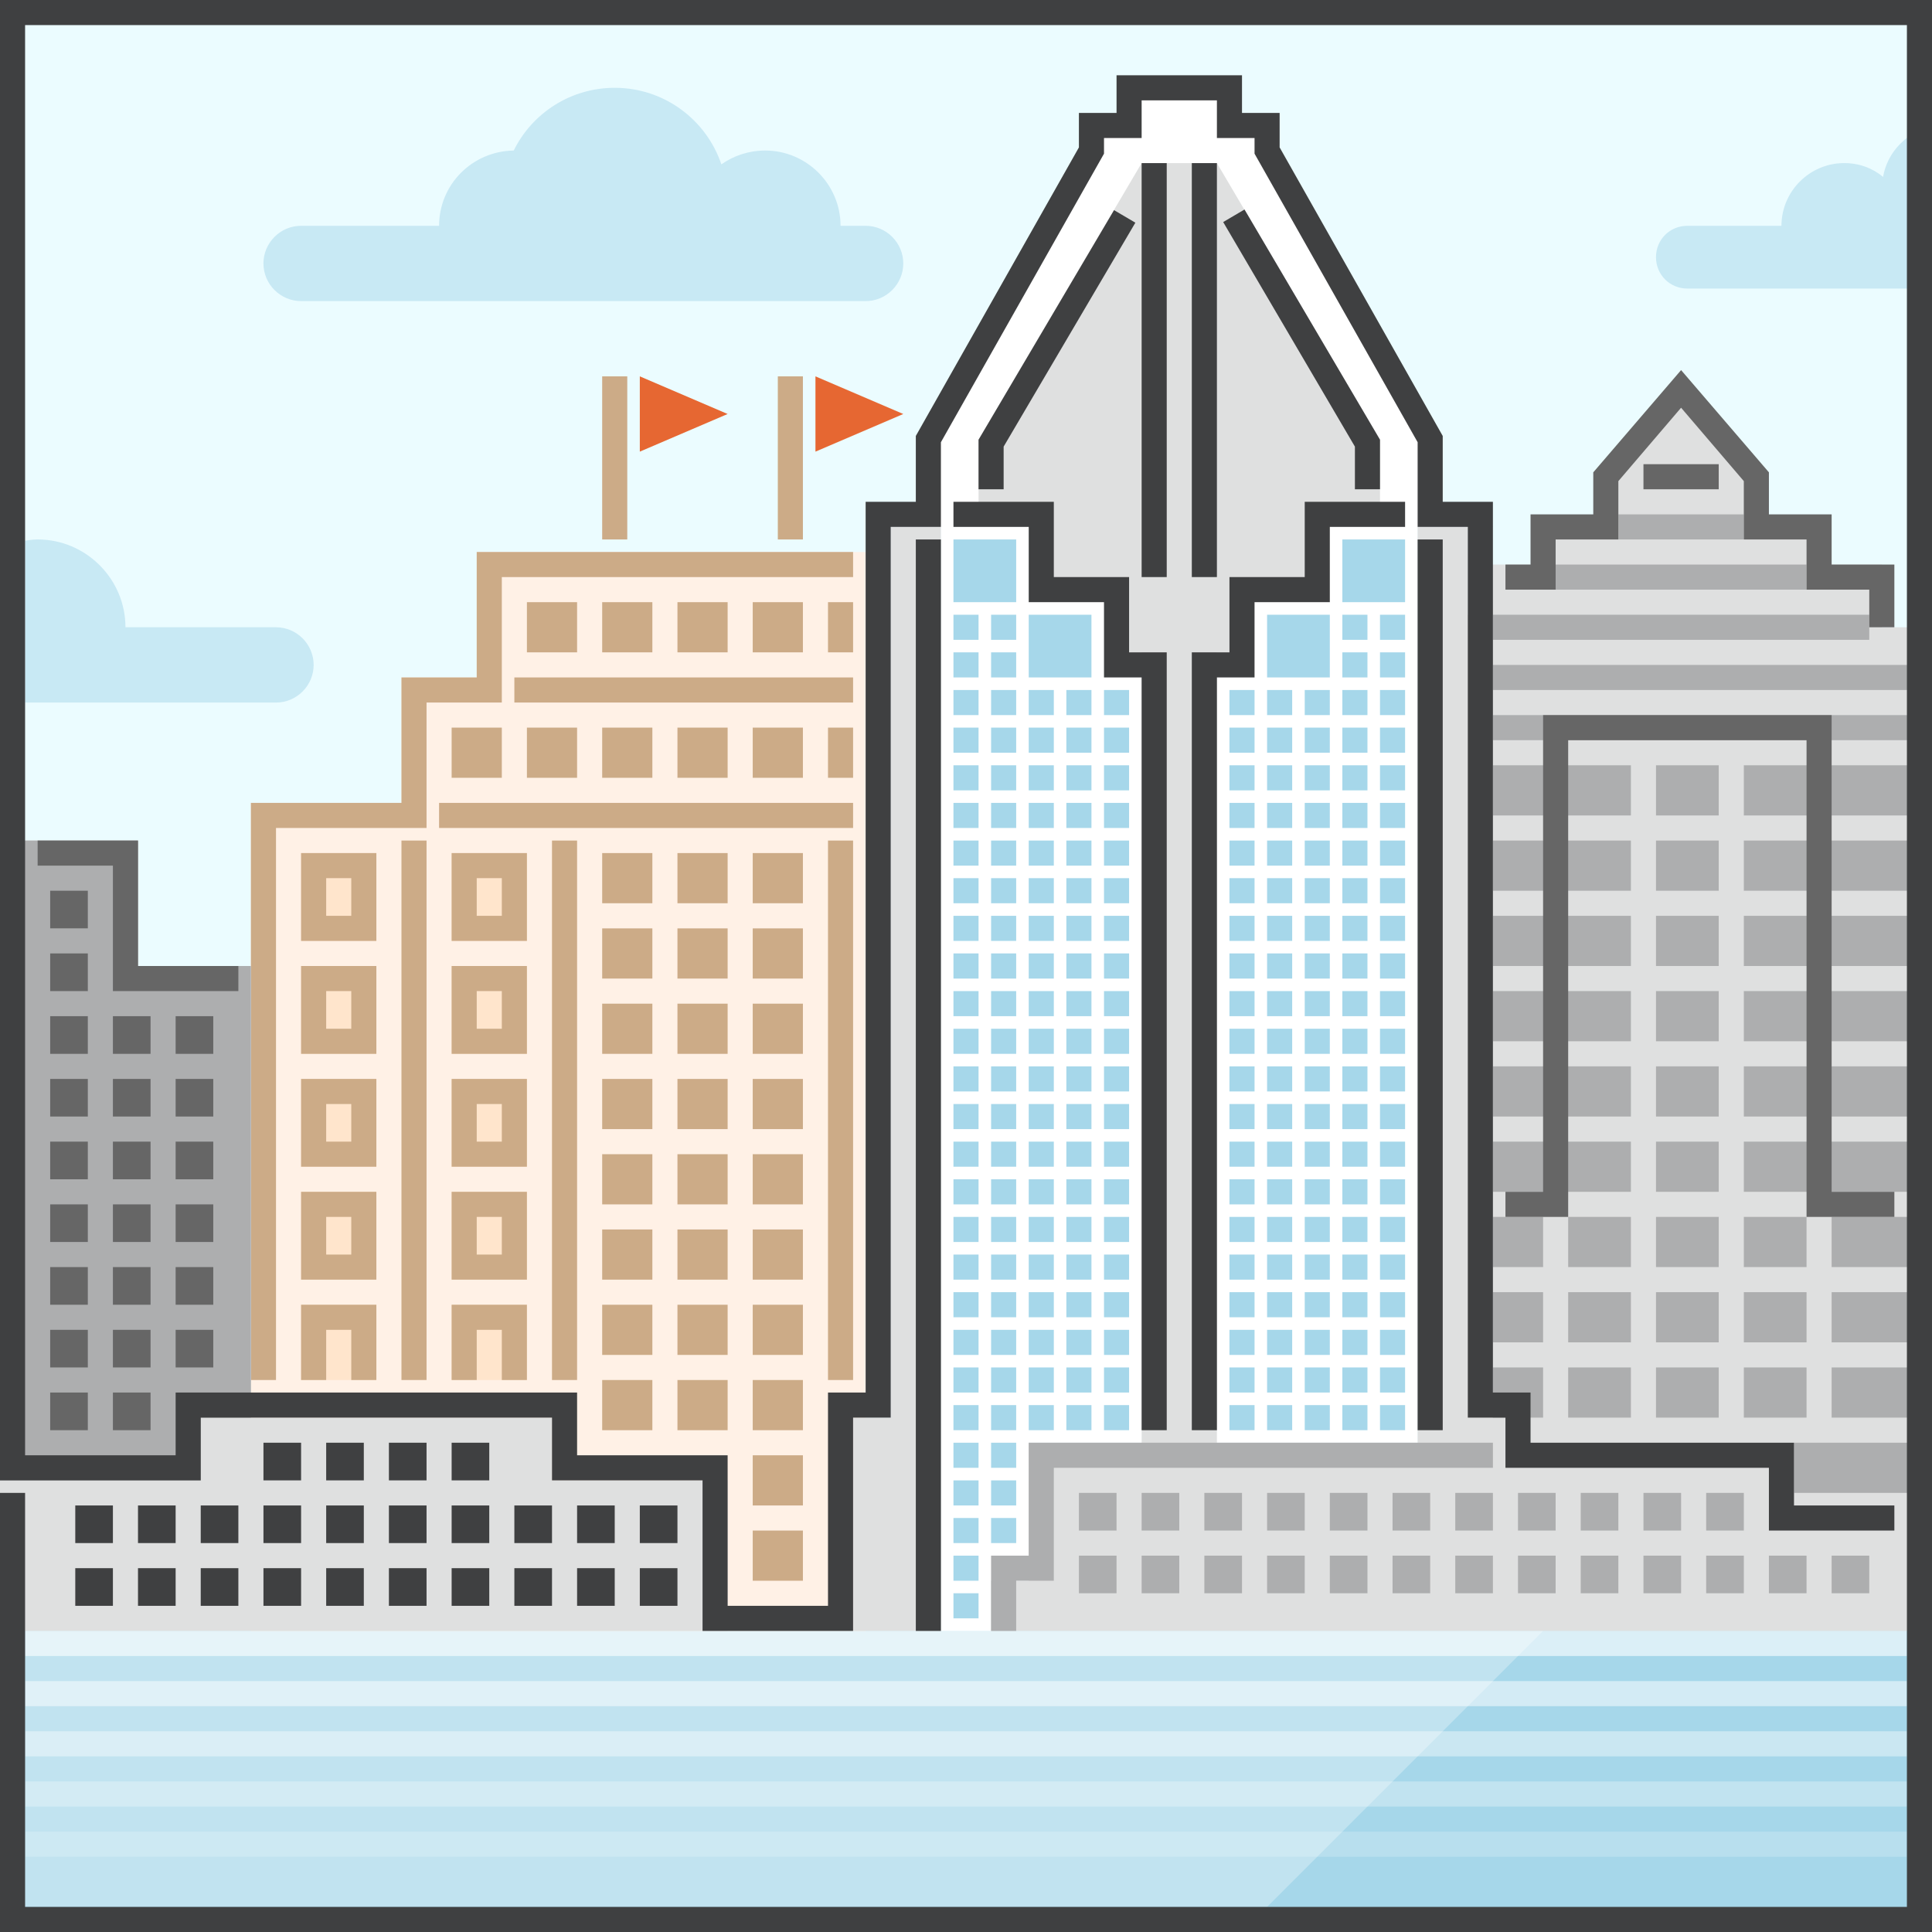 <?xml version="1.0" encoding="utf-8"?>
<!-- Generator: Adobe Illustrator 19.2.0, SVG Export Plug-In . SVG Version: 6.00 Build 0)  -->
<svg version="1.1" id="MONTREAL_OFFICE" xmlns="http://www.w3.org/2000/svg" xmlns:xlink="http://www.w3.org/1999/xlink" x="0px"
	 y="0px" viewBox="0 0 308 308" style="enable-background:new 0 0 308 308;" xml:space="preserve">
<g>
	<g>
		<rect style="fill:#EBFCFF;" width="308" height="308"/>
		<rect y="260" style="fill:#A6D7EA;" width="308" height="48"/>
		<g>
			<rect x="4" y="292" style="opacity:0.2;fill:#FFFFFF;" width="300" height="4"/>
			<rect x="4" y="284" style="opacity:0.3;fill:#FFFFFF;" width="300" height="4"/>
			<rect x="4" y="276" style="opacity:0.4;fill:#FFFFFF;" width="300" height="4"/>
			<rect x="4" y="268" style="opacity:0.5;fill:#FFFFFF;" width="300" height="4"/>
			<rect x="4" y="260" style="opacity:0.6;fill:#FFFFFF;" width="300" height="4"/>
		</g>
		<path style="opacity:0.3;fill:#FFFFFF;" d="M202,304l44-44H0c0,0,0,17.9,0,44H202z"/>
		<path style="opacity:0.5;fill:#A6D7EA;" d="M44,100H20c0-7.7-6.3-14-14-14c-0.7,0-1.3,0.1-2,0.2V100v12h40c3.3,0,6-2.7,6-6
			S47.3,100,44,100z M138,36h-4c0-6.6-5.4-12-12-12c-2.6,0-5,0.8-7,2.2c-2.4-7.1-9.1-12.2-17-12.2c-7.1,0-13.2,4.1-16.1,10
			C75.3,24.1,70,29.4,70,36H48c-3.3,0-6,2.7-6,6s2.7,6,6,6h90c3.3,0,6-2.7,6-6S141.3,36,138,36z M300.2,28.2
			c-1.7-1.4-3.8-2.2-6.2-2.2c-5.5,0-10,4.5-10,10h-15c-2.8,0-5,2.2-5,5c0,2.8,2.2,5,5,5h39V20.2C304,21,300.9,24.2,300.2,28.2z"/>
	</g>
	<g>
		<polygon style="fill:#FFF1E6;" points="138,88 76,88 76,108 64,108 64,128 40,128 40,260 138,260 		"/>
		<path style="fill:#FFE5CC;" d="M48,150h12v-14H48V150z M48,168h12v-14H48V168z M48,186h12v-14H48V186z M48,204h12v-14H48V204z
			 M48,220h12v-12H48V220z M72,136v14h12v-14H72z M72,168h12v-14H72V168z M72,186h12v-14H72V186z M72,204h12v-14H72V204z M72,220h12
			v-12H72V220z"/>
		<path style="fill:#CCAB87;" d="M108,204h8v-8h-8V204z M72,150h12v-14H72V150z M76,140h4v6h-4V140z M96,204h8v-8h-8V204z M96,216h8
			v-8h-8V216z M48,168h12v-14H48V168z M52,158h4v6h-4V158z M96,228h8v-8h-8V228z M96,192h8v-8h-8V192z M108,228h8v-8h-8V228z
			 M96,144h8v-8h-8V144z M96,168h8v-8h-8V168z M96,180h8v-8h-8V180z M96,156h8v-8h-8V156z M88,220h4v-86h-4V220z M72,204h12v-14H72
			V204z M76,194h4v6h-4V194z M48,186h12v-14H48V186z M52,176h4v6h-4V176z M72,220h4v-8h4v8h4v-12H72V220z M64,220h4v-86h-4V220z
			 M48,150h12v-14H48V150z M52,140h4v6h-4V140z M72,168h12v-14H72V168z M76,158h4v6h-4V158z M128,60h-4v26h4V60z M100,60h-4v26h4V60
			z M48,220h4v-8h4v8h4v-12H48V220z M72,186h12v-14H72V186z M76,176h4v6h-4V176z M48,204h12v-14H48V204z M52,194h4v6h-4V194z
			 M120,144h8v-8h-8V144z M132,124h4v-8h-4V124z M96,116v8h8v-8H96z M120,116v8h8v-8H120z M108,116v8h8v-8H108z M84,116v8h8v-8H84z
			 M70,132h66v-4H70V132z M72,116v8h8v-8H72z M132,220h4v-86h-4V220z M132,104h4v-8h-4V104z M76,88v20H64v20H40v92h4v-88h24v-20h12
			V92h56v-4H76z M120,96v8h8v-8H120z M84,96v8h8v-8H84z M82,112h54v-4H82V112z M96,96v8h8v-8H96z M108,96v8h8v-8H108z M120,204h8v-8
			h-8V204z M108,144h8v-8h-8V144z M108,156h8v-8h-8V156z M120,252h8v-8h-8V252z M108,192h8v-8h-8V192z M108,168h8v-8h-8V168z
			 M120,240h8v-8h-8V240z M108,180h8v-8h-8V180z M120,168h8v-8h-8V168z M120,192h8v-8h-8V192z M120,180h8v-8h-8V180z M120,156h8v-8
			h-8V156z M120,216h8v-8h-8V216z M120,228h8v-8h-8V228z M108,216h8v-8h-8V216z"/>
		<path style="fill:#E66732;" d="M102,72l14-6l-14-6V72z M130,60v12l14-6L130,60z"/>
	</g>
	<g>
		<path style="fill:#FFFFFF;" d="M228,84V68l-26-46v-2h-6v-6h-16v6h-6v2l-26,46v16h2v176h8v-8h6v-22h62V84H228z"/>
		<path style="fill:#DFE0E0;" d="M142,226h-6v34h14V84h-8V226z M88,226H40v-72H22v-20H0v126h116v-24H88V226z M300,100V90h-10v-6h-10
			v-8l-12-14l-12,14v8h-10v6h-10v8h-2V84h-8v146h-32V104h2V94h14V82h10V70.1L194,26h-12l-26,44.1V82h10v12h14v10h2v126h-18v22h-6v8
			h56h12h14h64h4V100H300z"/>
		<path style="fill:#ADAEAF;" d="M238,154h22v-8h-22V154z M238,190h8h4h10v-8h-22V190z M238,142h22v-8h-22V142z M238,166h22v-8h-22
			V166z M238,178h22v-8h-22V178z M238,130h22v-8h-22V130z M264,178h10v-8h-10V178z M264,166h10v-8h-10V166z M264,142h10v-8h-10V142z
			 M274,122h-10v8h10V122z M264,154h10v-8h-10V154z M278,82h-20v4h20V82z M246,194h-8v8h8V194z M298,98h-60v4h60V98z M288,90h-40v4
			h40V90z M246,206h-8v8h8V206z M264,190h10v-8h-10V190z M246,218h-8v8h8V218z M250,226h10v-8h-10V226z M250,214h10v-8h-10V214z
			 M22,134H0v102h32v-10h8v-72H22V134z M250,202h10v-8h-10V202z M292,202h16v-8h-16V202z M278,190h10h4h16v-8h-30V190z M278,178h30
			v-8h-30V178z M278,166h30v-8h-30V166z M292,226h16v-8h-16V226z M292,214h16v-8h-16V214z M238,118h70v-4h-70V118z M238,106v4h70v-4
			H238z M286,238h22v-8h-22V238z M278,130h30v-8h-30V130z M278,154h30v-8h-30V154z M264,202h10v-8h-10V202z M278,142h30v-8h-30V142z
			 M288,194h-10v8h10V194z M264,226h10v-8h-10V226z M278,214h10v-8h-10V214z M278,226h10v-8h-10V226z M264,214h10v-8h-10V214z
			 M292,254h6v-6h-6V254z M182,244h6v-6h-6V244z M192,244h6v-6h-6V244z M172,244h6v-6h-6V244z M192,254h6v-6h-6V254z M182,254h6v-6
			h-6V254z M272,254h6v-6h-6V254z M272,244h6v-6h-6V244z M262,244h6v-6h-6V244z M172,254h6v-6h-6V254z M262,254h6v-6h-6V254z
			 M202,254h6v-6h-6V254z M164,248h-6v12h4v-8h6v-18h70v-4h-74V248z M252,254h6v-6h-6V254z M242,254h6v-6h-6V254z M242,244h6v-6h-6
			V244z M282,254h6v-6h-6V254z M252,244h6v-6h-6V244z M232,244h6v-6h-6V244z M222,254h6v-6h-6V254z M212,244h6v-6h-6V244z M212,254
			h6v-6h-6V254z M202,244h6v-6h-6V244z M232,254h6v-6h-6V254z M222,244h6v-6h-6V244z"/>
		<path style="fill:#666666;" d="M292,114h-46v76h-6v4h10v-76h38v76h14v-4h-10V114z M292,90v-8h-10v-6.7l-14-16.3l-14,16.3V82h-10v8
			h-4v4h8v-8h10v-9.3l10-11.7l10,11.7V86h10v8h10v6h4V90H292z M262,74v4h12v-4H262z M8,178h6v-6H8V178z M8,158h6v-6H8V158z M8,168h6
			v-6H8V168z M8,148h6v-6H8V148z M18,228h6v-6h-6V228z M8,218h6v-6H8V218z M8,228h6v-6H8V228z M18,218h6v-6h-6V218z M8,188h6v-6H8
			V188z M8,198h6v-6H8V198z M8,208h6v-6H8V208z M28,218h6v-6h-6V218z M28,188h6v-6h-6V188z M28,178h6v-6h-6V178z M22,134H6v4h12v20
			h20v-4H22V134z M28,198h6v-6h-6V198z M28,168h6v-6h-6V168z M28,208h6v-6h-6V208z M18,188h6v-6h-6V188z M18,198h6v-6h-6V198z
			 M18,168h6v-6h-6V168z M18,208h6v-6h-6V208z M18,178h6v-6h-6V178z"/>
		<path style="fill:#A6D7EA;" d="M164,120h4v-4h-4V120z M164,114h4v-4h-4V114z M170,222h4v-4h-4V222z M170,228h4v-4h-4V228z
			 M164,126h4v-4h-4V126z M164,132h4v-4h-4V132z M164,138h4v-4h-4V138z M170,192h4v-4h-4V192z M170,186h4v-4h-4V186z M170,198h4v-4
			h-4V198z M170,210h4v-4h-4V210z M170,204h4v-4h-4V204z M170,216h4v-4h-4V216z M164,150h4v-4h-4V150z M164,198h4v-4h-4V198z
			 M164,144h4v-4h-4V144z M164,192h4v-4h-4V192z M164,186h4v-4h-4V186z M164,210h4v-4h-4V210z M164,216h4v-4h-4V216z M164,204h4v-4
			h-4V204z M164,156h4v-4h-4V156z M164,162h4v-4h-4V162z M164,222h4v-4h-4V222z M164,168h4v-4h-4V168z M164,180h4v-4h-4V180z
			 M164,174h4v-4h-4V174z M170,180h4v-4h-4V180z M176,216h4v-4h-4V216z M176,198h4v-4h-4V198z M176,186h4v-4h-4V186z M176,204h4v-4
			h-4V204z M176,180h4v-4h-4V180z M176,210h4v-4h-4V210z M176,192h4v-4h-4V192z M176,174h4v-4h-4V174z M170,174h4v-4h-4V174z
			 M176,144h4v-4h-4V144z M176,156h4v-4h-4V156z M176,168h4v-4h-4V168z M176,162h4v-4h-4V162z M176,150h4v-4h-4V150z M170,138h4v-4
			h-4V138z M170,144h4v-4h-4V144z M176,222h4v-4h-4V222z M170,150h4v-4h-4V150z M170,168h4v-4h-4V168z M170,162h4v-4h-4V162z
			 M170,156h4v-4h-4V156z M164,108h10V98h-10V108z M176,228h4v-4h-4V228z M170,114h4v-4h-4V114z M170,132h4v-4h-4V132z M170,120h4
			v-4h-4V120z M170,126h4v-4h-4V126z M152,204h4v-4h-4V204z M152,162h4v-4h-4V162z M152,156h4v-4h-4V156z M152,150h4v-4h-4V150z
			 M152,174h4v-4h-4V174z M152,144h4v-4h-4V144z M152,168h4v-4h-4V168z M152,132h4v-4h-4V132z M152,138h4v-4h-4V138z M152,108h4v-4
			h-4V108z M152,120h4v-4h-4V120z M152,114h4v-4h-4V114z M152,102h4v-4h-4V102z M152,126h4v-4h-4V126z M152,180h4v-4h-4V180z
			 M152,246h4v-4h-4V246z M152,228h4v-4h-4V228z M152,234h4v-4h-4V234z M152,240h4v-4h-4V240z M152,252h4v-4h-4V252z M152,258h4v-4
			h-4V258z M152,186h4v-4h-4V186z M152,222h4v-4h-4V222z M176,138h4v-4h-4V138z M152,192h4v-4h-4V192z M152,198h4v-4h-4V198z
			 M152,216h4v-4h-4V216z M152,210h4v-4h-4V210z M158,150h4v-4h-4V150z M158,144h4v-4h-4V144z M158,138h4v-4h-4V138z M158,132h4v-4
			h-4V132z M158,156h4v-4h-4V156z M158,168h4v-4h-4V168z M158,162h4v-4h-4V162z M158,126h4v-4h-4V126z M158,108h4v-4h-4V108z
			 M164,228h4v-4h-4V228z M158,102h4v-4h-4V102z M158,114h4v-4h-4V114z M158,120h4v-4h-4V120z M152,96h10V86h-10V96z M158,228h4v-4
			h-4V228z M158,222h4v-4h-4V222z M158,234h4v-4h-4V234z M158,174h4v-4h-4V174z M158,240h4v-4h-4V240z M158,216h4v-4h-4V216z
			 M158,246h4v-4h-4V246z M158,186h4v-4h-4V186z M158,210h4v-4h-4V210z M158,180h4v-4h-4V180z M158,192h4v-4h-4V192z M158,204h4v-4
			h-4V204z M158,198h4v-4h-4V198z M214,204h4v-4h-4V204z M214,180h4v-4h-4V180z M214,174h4v-4h-4V174z M214,186h4v-4h-4V186z
			 M214,168h4v-4h-4V168z M214,198h4v-4h-4V198z M214,192h4v-4h-4V192z M214,156h4v-4h-4V156z M214,138h4v-4h-4V138z M214,132h4v-4
			h-4V132z M214,144h4v-4h-4V144z M214,150h4v-4h-4V150z M214,162h4v-4h-4V162z M214,210h4v-4h-4V210z M208,144h4v-4h-4V144z
			 M176,132h4v-4h-4V132z M208,138h4v-4h-4V138z M208,150h4v-4h-4V150z M208,162h4v-4h-4V162z M214,216h4v-4h-4V216z M208,156h4v-4
			h-4V156z M208,132h4v-4h-4V132z M202,108h10V98h-10V108z M214,228h4v-4h-4V228z M214,222h4v-4h-4V222z M208,120h4v-4h-4V120z
			 M208,114h4v-4h-4V114z M208,126h4v-4h-4V126z M214,126h4v-4h-4V126z M220,150h4v-4h-4V150z M220,132h4v-4h-4V132z M220,138h4v-4
			h-4V138z M220,144h4v-4h-4V144z M220,156h4v-4h-4V156z M220,162h4v-4h-4V162z M220,126h4v-4h-4V126z M220,102h4v-4h-4V102z
			 M214,120h4v-4h-4V120z M220,168h4v-4h-4V168z M220,108h4v-4h-4V108z M220,120h4v-4h-4V120z M220,114h4v-4h-4V114z M214,86v10h10
			V86H214z M220,216h4v-4h-4V216z M214,102h4v-4h-4V102z M220,222h4v-4h-4V222z M220,228h4v-4h-4V228z M214,114h4v-4h-4V114z
			 M214,108h4v-4h-4V108z M220,174h4v-4h-4V174z M220,210h4v-4h-4V210z M220,186h4v-4h-4V186z M220,180h4v-4h-4V180z M220,192h4v-4
			h-4V192z M220,198h4v-4h-4V198z M220,204h4v-4h-4V204z M208,168h4v-4h-4V168z M196,174h4v-4h-4V174z M208,174h4v-4h-4V174z
			 M196,156h4v-4h-4V156z M196,150h4v-4h-4V150z M196,162h4v-4h-4V162z M196,168h4v-4h-4V168z M196,138h4v-4h-4V138z M196,114h4v-4
			h-4V114z M202,228h4v-4h-4V228z M202,222h4v-4h-4V222z M196,126h4v-4h-4V126z M196,132h4v-4h-4V132z M202,216h4v-4h-4V216z
			 M196,120h4v-4h-4V120z M176,114h4v-4h-4V114z M196,228h4v-4h-4V228z M176,126h4v-4h-4V126z M196,222h4v-4h-4V222z M196,180h4v-4
			h-4V180z M176,120h4v-4h-4V120z M196,192h4v-4h-4V192z M196,216h4v-4h-4V216z M196,186h4v-4h-4V186z M196,198h4v-4h-4V198z
			 M196,204h4v-4h-4V204z M196,210h4v-4h-4V210z M196,144h4v-4h-4V144z M208,228h4v-4h-4V228z M208,222h4v-4h-4V222z M208,216h4v-4
			h-4V216z M202,114h4v-4h-4V114z M202,132h4v-4h-4V132z M202,126h4v-4h-4V126z M202,210h4v-4h-4V210z M208,192h4v-4h-4V192z
			 M208,186h4v-4h-4V186z M208,180h4v-4h-4V180z M208,204h4v-4h-4V204z M208,210h4v-4h-4V210z M208,198h4v-4h-4V198z M202,120h4v-4
			h-4V120z M202,192h4v-4h-4V192z M202,186h4v-4h-4V186z M202,180h4v-4h-4V180z M202,204h4v-4h-4V204z M202,174h4v-4h-4V174z
			 M202,198h4v-4h-4V198z M202,144h4v-4h-4V144z M202,138h4v-4h-4V138z M202,168h4v-4h-4V168z M202,150h4v-4h-4V150z M202,162h4v-4
			h-4V162z M202,156h4v-4h-4V156z"/>
		<path style="fill:#3F4041;" d="M42,256h6v-6h-6V256z M58,230h-6v6h6V230z M52,256h6v-6h-6V256z M52,246h6v-6h-6V246z M62,256h6v-6
			h-6V256z M62,246h6v-6h-6V246z M68,230h-6v6h6V230z M28,240h-6v6h6V240z M18,240h-6v6h6V240z M22,256h6v-6h-6V256z M12,256h6v-6
			h-6V256z M38,240h-6v6h6V240z M42,246h6v-6h-6V246z M32,256h6v-6h-6V256z M72,246h6v-6h-6V246z M48,230h-6v6h6V230z M78,230h-6v6
			h6V230z M102,256h6v-6h-6V256z M92,256h6v-6h-6V256z M108,240h-6v6h6V240z M98,240h-6v6h6V240z M88,240h-6v6h6V240z M72,256h6v-6
			h-6V256z M82,256h6v-6h-6V256z M220,78v-7.9l-21.6-36.7l-3.4,2L216,71.2V78H220z M0,0v236h32v-10h56v10h24v24h24v-34h6V84h8V70.5
			l26-46V22h6v-6h12v6h6v2.5l26,46V84h8v142h6v8h42v10h20v-4h-16v-10h-42v-8h-6V80h-8V69.5l-26-46V18h-6v-6h-20v6h-6v5.5l-26,46V80
			h-8v142h-6v34h-16v-24H92v-10H28v10H4V4h300v300H4v-66H0v70h308V0H0z M190,26v66h4V26H190z M226,86v142h4V86H226z M181,35.5
			l-3.4-2L156,70.1V78h4v-6.8L181,35.5z M146,86v174h4V86H146z M190,228h4V108h6V96h12V84h12v-4h-16v12h-12v12h-6V228z M152,84h12
			v12h12v12h6v120h4V104h-6V92h-12V80h-16V84z M186,26h-4v66h4V26z"/>
	</g>
</g>
</svg>

